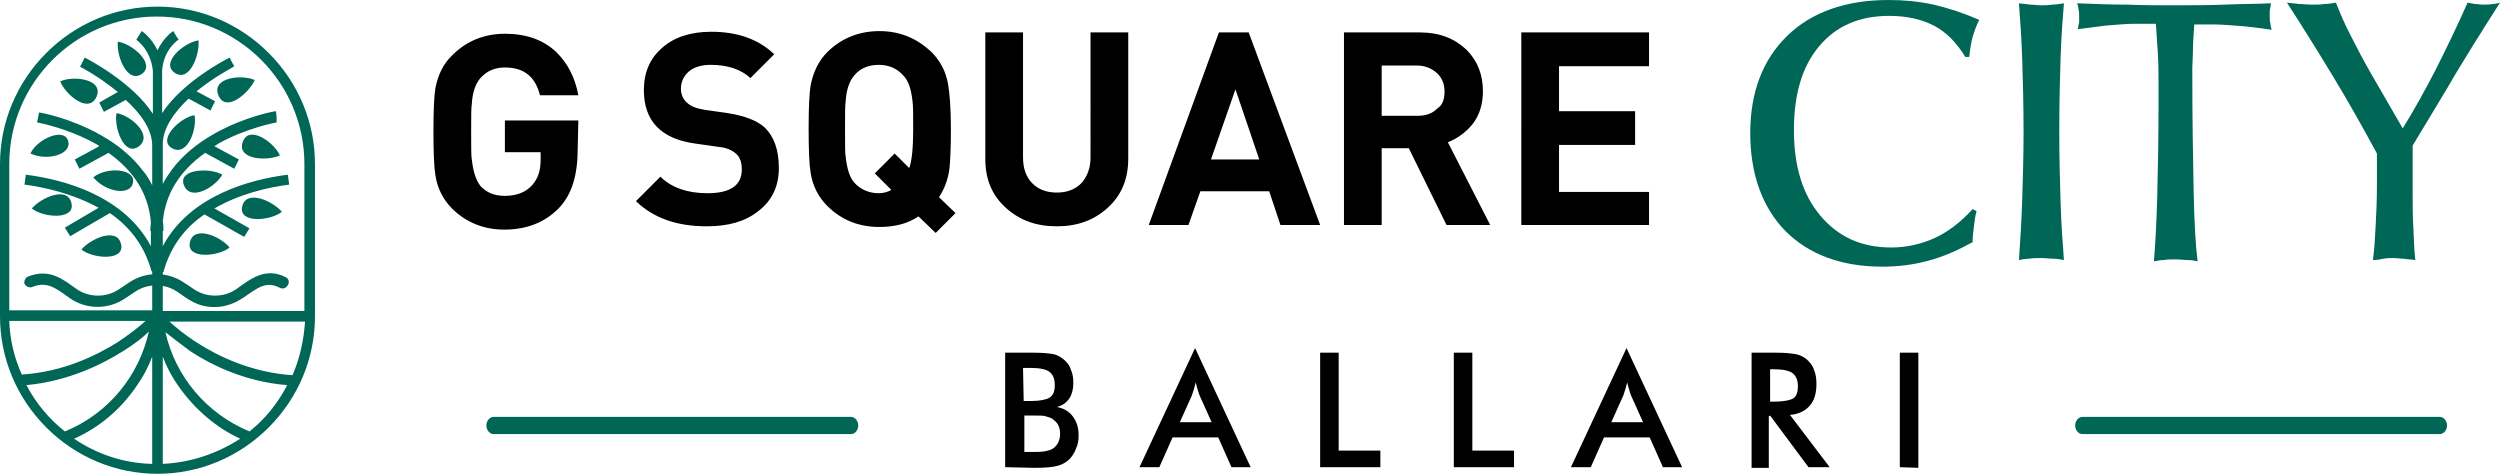 <?xml version="1.0" encoding="utf-8"?>
<!-- Generator: Adobe Illustrator 26.3.1, SVG Export Plug-In . SVG Version: 6.00 Build 0)  -->
<svg version="1.1" id="Layer_1" xmlns="http://www.w3.org/2000/svg" xmlns:xlink="http://www.w3.org/1999/xlink" x="0px" y="0px"
	 viewBox="0 0 377.8 71.6" style="enable-background:new 0 0 377.8 71.6;" xml:space="preserve">
<style type="text/css">
	.st0{fill:#006757;}
	.st1{fill-rule:evenodd;clip-rule:evenodd;fill:#006757;}
</style>
<g>
	<path class="st0" d="M297.6,8.6H297c-1.3-2.1-2.8-3.7-4.7-4.7c-1.9-1-4.2-1.5-6.8-1.5c-4.5,0-8,1.5-10.6,4.6s-3.8,7.3-3.8,12.7
		s1.3,9.7,4,12.9s6.2,4.8,10.7,4.8c2.3,0,4.5-0.5,6.5-1.4s4-2.4,5.8-4.4l0.6,0.3c-0.2,0.7-0.3,1.5-0.4,2.3s-0.2,1.6-0.2,2.4
		c-2.2,1.2-4.4,2.2-6.7,2.8c-2.2,0.6-4.5,0.9-6.9,0.9c-6.2,0-11.1-1.8-14.7-5.4c-3.5-3.6-5.3-8.6-5.3-14.8s1.9-11.1,5.6-14.7
		S279,0,285.4,0c2.3,0,4.5,0.2,6.8,0.7c2.2,0.5,4.6,1.3,6.9,2.3c-0.4,0.8-0.7,1.6-1,2.6C297.9,6.4,297.7,7.4,297.6,8.6L297.6,8.6z"
		/>
	<path class="st0" d="M305.1,39.3c0.2-2.9,0.4-5.9,0.5-9.2c0.1-3.2,0.2-6.6,0.2-10.2c0-4.1-0.1-7.7-0.2-10.8c-0.1-3.2-0.3-6-0.5-8.6
		c0.6,0.1,1.2,0.1,1.7,0.2c0.6,0,1.1,0.1,1.7,0.1c0.5,0,1.1,0,1.6-0.1c0.6,0,1.1-0.1,1.8-0.2c-0.2,2.4-0.4,5.1-0.5,8.1
		s-0.2,6.8-0.2,11.3c0,4,0.1,7.6,0.2,10.8c0.1,3.1,0.3,6,0.5,8.6c-0.5-0.1-1-0.2-1.5-0.2c-0.6,0-1.2-0.1-1.9-0.1
		c-0.7,0-1.3,0-1.9,0.1C306.1,39.1,305.6,39.2,305.1,39.3L305.1,39.3z"/>
	<path class="st0" d="M325.8,3.6h-3.5c-0.8,0-1.9,0.1-3.3,0.2s-3.1,0.4-5,0.6c0.1-0.4,0.1-0.7,0.2-1c0-0.3,0-0.7,0-1
		c0-0.4,0-0.7-0.1-1c0-0.3-0.1-0.6-0.2-0.9c2.6,0.1,5.1,0.2,7.5,0.2c2.4,0.1,4.8,0.1,7.1,0.1c2.7,0,5.2,0,7.6-0.1s4.7-0.1,7.1-0.2
		c-0.1,0.6-0.2,1-0.2,1.3s0,0.5,0,0.8s0,0.6,0.1,0.9c0,0.3,0.1,0.7,0.2,1c-2-0.3-3.7-0.5-5.1-0.6s-2.6-0.2-3.4-0.2h-3.2
		c-0.1,1.5-0.2,2.7-0.2,3.8c0,1-0.1,2-0.1,2.8c0,7.5,0.1,13.7,0.2,18.5s0.3,8.4,0.6,10.7c-0.4-0.1-0.9-0.2-1.5-0.2
		c-0.5,0-1.1-0.1-1.8-0.1c-0.7,0-1.3,0-1.8,0.1c-0.5,0-1,0.1-1.5,0.2c0.2-2.5,0.4-5.8,0.5-9.8s0.2-9,0.2-15.1c0-2.7,0-4.8-0.1-6.4
		C326,6.5,325.9,5,325.8,3.6L325.8,3.6z"/>
	<path class="st0" d="M358.6,39.3c0.2-1.5,0.3-3.2,0.4-5c0.1-1.9,0.2-4,0.2-6.3v-4.8c-2.1-3.9-4.3-7.8-6.6-11.6
		c-2.3-3.8-4.6-7.5-7-11.2c0.6,0.1,1.2,0.1,1.8,0.2c0.6,0,1.3,0.1,2,0.1s1.3,0,1.9-0.1c0.6,0,1.1-0.1,1.7-0.2
		c0.6,1.5,1.3,3.2,2.2,4.9c0.9,1.8,1.9,3.7,3.1,5.8l4.8,8.3c1.8-2.9,3.5-6,5.1-9.1c1.6-3.2,3.2-6.5,4.7-9.9c0.4,0.1,0.7,0.1,1.1,0.2
		c0.4,0,0.8,0.1,1.3,0.1s0.9,0,1.4-0.1c0.4,0,0.8-0.1,1.1-0.2c-1.4,2.2-2.8,4.4-4.1,6.5c-1.3,2.1-2.6,4.2-3.8,6.3l-5.3,8.8v7.3
		c0,1.7,0,3.3,0.1,5s0.1,3.3,0.3,5c-0.6-0.1-1.2-0.1-1.7-0.2c-0.5,0-1.1-0.1-1.6-0.1s-1,0-1.5,0.1S359.1,39.3,358.6,39.3L358.6,39.3
		z"/>
	<path d="M87.3,22.5c0,4-0.9,6.9-2.8,8.9c-2.1,2.2-4.9,3.3-8.3,3.3c-3.1,0-5.8-1.1-7.9-3.2c-1.3-1.3-2.2-3-2.5-5
		c-0.2-1.2-0.3-3.4-0.3-6.6s0.1-5.4,0.3-6.6c0.4-2,1.2-3.7,2.6-5c2.1-2.1,4.8-3.2,7.9-3.2c3.2,0,5.8,0.9,7.8,2.8
		c1.7,1.7,2.8,3.8,3.3,6.5h-5.8c-0.7-2.8-2.4-4.2-5.3-4.2c-1.5,0-2.7,0.5-3.7,1.6c-0.7,0.8-1.2,2.1-1.3,3.9
		c-0.1,0.5-0.1,1.9-0.1,4.2s0,3.8,0.1,4.2c0.2,1.8,0.6,3.1,1.3,4c0.9,1,2.1,1.5,3.7,1.5c1.7,0,3.1-0.5,4.1-1.6
		c0.9-1,1.3-2.2,1.3-3.9V23h-5.4v-4.8h11.1L87.3,22.5L87.3,22.5z M249.2,34h-19.3V4.9h19.3V10h-13.6v6.8h11.5v5.1h-11.5V29h13.6V34
		L249.2,34z M225.2,34h-6.6l-5.7-11.6h-4.1V34h-5.7V4.9h11.5c2.9,0,5.2,0.9,7,2.6c1.7,1.7,2.5,3.8,2.5,6.3c0,1.9-0.5,3.6-1.6,5
		c-1,1.2-2.2,2.1-3.7,2.7L225.2,34L225.2,34z M218.3,13.8L218.3,13.8c0-1.1-0.4-2.1-1.2-2.8c-0.8-0.7-1.8-1.1-3-1.1h-5.3v7.6h5.4
		c1.2,0,2.2-0.3,3-1.1C218,15.9,218.3,15,218.3,13.8L218.3,13.8z M199.5,34h-6l-1.7-5.1h-10.4l-1.8,5.1h-6l10.6-29.1h4.5L199.5,34
		L199.5,34z M190.3,24.1L190.3,24.1l-3.6-10.6L183,24.1H190.3L190.3,24.1z M170.5,24c0,3-1,5.5-3.1,7.4c-2.1,1.9-4.6,2.8-7.7,2.8
		c-3.1,0-5.6-0.9-7.7-2.8c-2.1-1.9-3.1-4.3-3.1-7.4V4.9h5.7v18.9c0,1.7,0.5,3,1.4,3.9s2.1,1.4,3.7,1.4c1.6,0,2.8-0.5,3.7-1.4
		c0.9-1,1.4-2.3,1.4-3.9V4.9h5.7L170.5,24L170.5,24z M144.4,32.2l-3,3l-2.6-2.5c-1.6,1.1-3.6,1.6-5.9,1.6c-3.2,0-5.8-1.1-7.9-3.2
		c-1.3-1.3-2.2-3-2.5-5c-0.2-1.2-0.3-3.4-0.3-6.6s0.1-5.4,0.3-6.6c0.4-2,1.2-3.7,2.5-5c2.1-2.1,4.8-3.2,7.9-3.2s5.7,1.1,7.9,3.2
		c1.3,1.3,2.2,3,2.5,5c0.2,1.2,0.4,3.4,0.4,6.6c0,2.8-0.1,4.7-0.2,5.8c-0.2,1.8-0.8,3.3-1.6,4.5L144.4,32.2L144.4,32.2z M138,19.5
		L138,19.5c0-2.2,0-3.6-0.1-4.2c-0.2-1.8-0.6-3.1-1.4-3.9c-0.9-1-2.1-1.6-3.7-1.6c-1.5,0-2.8,0.5-3.7,1.6c-0.7,0.8-1.2,2.1-1.3,3.9
		c-0.1,0.5-0.1,1.9-0.1,4.2s0,3.8,0.1,4.2c0.2,1.8,0.6,3.1,1.3,3.9c0.9,1,2.2,1.6,3.7,1.6c0.7,0,1.4-0.2,1.9-0.5l-2.5-2.5l3-3
		l2.2,2.2C137.8,24.3,138,22.4,138,19.5L138,19.5z M117.7,25.4c0,2.7-1,4.9-3.1,6.5c-2,1.6-4.6,2.3-7.8,2.3c-4.6,0-8.1-1.3-10.7-3.8
		l3.7-3.7c1.6,1.6,4,2.5,7.1,2.5c3.5,0,5.2-1.2,5.2-3.6c0-1.1-0.3-1.9-0.9-2.4c-0.6-0.5-1.4-0.9-2.6-1l-3.5-0.5
		c-5.2-0.7-7.8-3.4-7.8-8.1c0-2.6,0.9-4.8,2.8-6.4c1.8-1.6,4.3-2.4,7.4-2.4c3.9,0,7.1,1.1,9.5,3.4l-3.6,3.6c-1.4-1.3-3.4-2-6-2
		c-1.5,0-2.6,0.4-3.3,1c-0.8,0.7-1.2,1.6-1.2,2.6c0,0.8,0.3,1.6,0.9,2.1c0.6,0.6,1.5,0.9,2.7,1.1l3.5,0.5c2.5,0.4,4.4,1.1,5.6,2.2
		C117,20.7,117.7,22.7,117.7,25.4L117.7,25.4z"/>
	<path class="st0" d="M128.6,63c0.6,0,1.1,0.6,1.1,1.3c0,0.7-0.5,1.3-1.1,1.3h-54c-0.6,0-1.1-0.6-1.1-1.3c0-0.7,0.5-1.3,1.1-1.3
		H128.6L128.6,63z"/>
	<path class="st0" d="M368.7,63c0.6,0,1.1,0.6,1.1,1.3c0,0.7-0.5,1.3-1.1,1.3h-54c-0.6,0-1.1-0.6-1.1-1.3c0-0.7,0.5-1.3,1.1-1.3
		H368.7L368.7,63z"/>
	<path d="M154.7,60.6h1.1c1.3,0,2.3-0.2,2.8-0.5c0.6-0.4,0.8-1,0.8-1.9c0-1-0.3-1.6-0.8-2s-1.5-0.6-2.9-0.6h-1.1L154.7,60.6
		L154.7,60.6z M154.7,68.3h1c1,0,1.7,0,2.2-0.1s0.9-0.2,1.2-0.4c0.3-0.2,0.6-0.5,0.8-0.9s0.3-0.8,0.3-1.3c0-0.6-0.1-1-0.3-1.4
		c-0.2-0.4-0.6-0.7-1-1c-0.3-0.1-0.6-0.2-0.9-0.3c-0.3-0.1-0.8-0.1-1.4-0.1h-0.8h-1v5.5H154.7z M151.9,70.6V53.3h4.4
		c1.2,0,2.2,0.1,2.8,0.2c0.6,0.1,1.1,0.4,1.5,0.7c0.5,0.4,1,0.9,1.2,1.6c0.3,0.6,0.4,1.3,0.4,2.1c0,0.9-0.2,1.7-0.6,2.3
		c-0.4,0.6-1,1.1-1.9,1.3c1,0.2,1.8,0.6,2.4,1.4c0.6,0.8,0.9,1.7,0.9,2.9c0,0.7-0.1,1.4-0.4,2c-0.2,0.6-0.6,1.2-1,1.6
		c-0.5,0.5-1.1,0.8-1.8,1s-1.9,0.3-3.5,0.3L151.9,70.6L151.9,70.6z M178.3,63.8h4.8l-1.8-4c-0.1-0.3-0.2-0.5-0.3-0.9
		c-0.1-0.3-0.2-0.7-0.3-1.1c-0.1,0.4-0.2,0.7-0.3,1.1c-0.1,0.3-0.2,0.6-0.3,0.9L178.3,63.8L178.3,63.8z M186.1,70.6l-2-4.5h-6.9
		l-2,4.5h-3l8.4-18l8.4,18H186.1L186.1,70.6z M199.5,70.6V53.3h2.8v14.8h6.3v2.5H199.5L199.5,70.6z M219.7,70.6V53.3h2.8v14.8h6.3
		v2.5H219.7L219.7,70.6z M243.5,63.8h4.8l-1.8-4c-0.1-0.3-0.2-0.5-0.3-0.9c-0.1-0.3-0.2-0.7-0.3-1.1c-0.1,0.4-0.2,0.7-0.3,1.1
		c-0.1,0.3-0.2,0.6-0.3,0.9L243.5,63.8L243.5,63.8z M251.3,70.6l-2-4.5h-6.9l-2,4.5h-3l8.4-18l8.4,18H251.3L251.3,70.6z M267.5,60.7
		h0.5c1.5,0,2.5-0.2,3-0.5s0.7-1,0.7-1.8c0-1-0.3-1.6-0.8-2s-1.5-0.6-2.9-0.6h-0.5L267.5,60.7L267.5,60.7z M267.3,62.9v7.8h-2.6
		V53.3h3.9c1.2,0,2,0.1,2.7,0.2c0.6,0.1,1.2,0.4,1.6,0.7c0.5,0.4,1,1,1.2,1.6c0.3,0.7,0.4,1.4,0.4,2.2c0,1.4-0.3,2.5-1,3.3
		s-1.7,1.3-3,1.4l6,7.9h-3.2l-5.8-7.8L267.3,62.9L267.3,62.9z M287.1,70.6V53.3h2.8v17.4L287.1,70.6L287.1,70.6z"/>
	<path class="st1" d="M46,47H24.6c0-0.2,0-0.3,0-0.5c0-0.3,0-0.6,0-0.9c0-0.1,0-0.1,0-0.2v-4.3h0.1c1.1-4,3.4-6.8,6.2-8.7l6,3.4
		l0.8-1.3l-5.3-3c3.8-2.2,8.1-3.2,11.3-3.6l-0.2-1.5c-5.6,0.7-14.8,3.1-18.9,10.8v-2.3h0.1c0-0.5,0-1-0.1-1.4
		c0.4-4.2,2.5-7.6,6.4-10.4l4.4,2.4l0.7-1.4l-3.7-2c0.2-0.1,0.4-0.3,0.6-0.4c4.3-2.4,8.8-3.2,8.8-3.2l0-0.9l-0.1-0.8
		c-0.2,0-4.7,0.8-9.3,3.4c-2.7,1.5-4.9,3.4-6.4,5.4c-0.5,0.7-1,1.4-1.4,2.2v-6c0-2.5,1.8-4.9,3.9-6.9l3.3,1.8l0.7-1.4l-2.8-1.5
		c2.8-2.3,5.7-3.7,5.7-3.8L35,9.3l-0.3-0.6c-0.4,0.2-7.1,3.6-10.2,8.4v-6.4C24.7,7.5,26.9,6,27,6l-0.4-0.6l-0.4-0.7
		c-0.1,0-1.5,1-2.4,2.9c-0.9-1.9-2.3-2.9-2.4-2.9L20.6,6c0,0,2.2,1.5,2.5,4.7v6.5c-3.1-4.8-9.9-8.3-10.3-8.5l-0.7,1.4
		c0.1,0,2.9,1.5,5.7,3.8L15,15.5l0.7,1.4l3.3-1.8c2.2,2,4,4.4,4,6.9v6c-0.4-0.8-0.8-1.5-1.4-2.2c-1.6-2.1-3.7-3.9-6.4-5.4
		C10.6,17.8,6.1,17,5.9,17l-0.3,1.5c0,0,4.5,0.8,8.8,3.2c0.2,0.1,0.4,0.2,0.6,0.4l-3.7,2l0.7,1.4l4.4-2.4c3.9,2.8,6,6.2,6.4,10.4
		c0,0.5-0.1,0.9-0.1,1.4h0.1v2.3C18.7,29.5,9.5,27.1,3.9,26.4l-0.2,1.5c3.1,0.4,7.4,1.4,11.2,3.5l-5.1,3l0.8,1.3l6-3.5
		c2.9,2,5.2,4.8,6.3,8.8H23v4.3c0,0.1,0,0.1,0,0.2c0,0.3,0,0.6,0,0.9c0,0.2,0,0.3,0,0.5H1.4V24.8c0-12.3,10-22.3,22.3-22.3
		S46,12.5,46,24.8L46,47L46,47z M44.2,56.7c-6.2-0.4-11.3-2.9-14.4-4.9c-1.9-1.2-3.3-2.4-4.2-3.2h20.5
		C45.9,51.4,45.3,54.2,44.2,56.7L44.2,56.7z M37.7,65.2C37.7,65.2,37.7,65.1,37.7,65.2c-6.5-2.7-11.2-8.3-12.7-15
		c1,0.8,2.3,1.8,3.8,2.9c3.2,2.1,8.3,4.6,14.6,5.1C42,60.9,40.1,63.3,37.7,65.2L37.7,65.2z M24.6,70.1V53.9c0.6,1.6,1.4,3.1,2.4,4.5
		c2.4,3.4,5.6,6.2,9.3,7.9C32.9,68.5,28.9,69.9,24.6,70.1L24.6,70.1z M23,70.1c-4.4-0.1-8.4-1.5-11.8-3.8c3.8-1.7,7-4.4,9.4-7.9
		c1-1.4,1.8-2.9,2.4-4.5L23,70.1L23,70.1z M9.8,65.2c-2.4-1.9-4.4-4.3-5.8-7c6.3-0.6,11.4-3.1,14.7-5.2c1.6-1,2.9-2,3.8-2.9
		C21,56.8,16.4,62.5,9.8,65.2C9.9,65.2,9.8,65.2,9.8,65.2L9.8,65.2z M1.4,48.5H22c-1,0.9-2.4,2-4.2,3.2c-3.2,2-8.2,4.5-14.5,4.9
		C2.2,54.2,1.5,51.4,1.4,48.5L1.4,48.5z M40.6,8c-4.5-4.5-10.5-7-16.8-7S11.5,3.5,7,8S0,18.5,0,24.8v23c0,6.3,2.5,12.3,7,16.8
		s10.5,7,16.8,7s12.3-2.5,16.8-7s7-10.5,7-16.8v-23C47.6,18.5,45.1,12.5,40.6,8L40.6,8z"/>
	<path class="st0" d="M43.2,41.9c-3.1-1.6-5.4,0.3-7.5,1.8c-1.9,1.3-4.5,1.3-6.4,0l-1.5-1c-2.5-1.7-5.8-1.7-8.3,0l-1.5,1
		c-1.9,1.3-4.5,1.3-6.4,0c-2.1-1.5-4.1-3.2-7.4-1.9c-0.4,0.2-0.6,0.7-0.5,1.1c0.2,0.4,0.7,0.6,1.1,0.5c2.3-1,3.7,0.2,5.8,1.7
		c2.5,1.7,5.8,1.7,8.3,0l1.5-1c1.9-1.3,4.5-1.3,6.4,0c1.6,1.1,3,2.3,5.6,2.3c5,0,6.3-4.8,9.9-2.9c0.4,0.2,0.9,0.1,1.2-0.4
		C43.8,42.6,43.6,42.1,43.2,41.9L43.2,41.9z"/>
	<path class="st1" d="M18.3,36.9c0.6,2.6-4.3,2.2-6,0.8C13.8,36,17.7,34.3,18.3,36.9L18.3,36.9z"/>
	<path class="st1" d="M14.1,26.8c1.9-1.6,6.4-1.4,6,0.8C19.7,29.7,15.9,29,14.1,26.8L14.1,26.8z"/>
	<path class="st1" d="M10.8,30.7c0.6,2.6-4.3,2.2-6,0.8C6.3,29.8,10.2,28.1,10.8,30.7L10.8,30.7z"/>
	<path class="st1" d="M4.6,23.2c1-2.2,5.1-4,5.7-1.9C10.9,23.3,7.2,24.4,4.6,23.2L4.6,23.2z"/>
	<path class="st1" d="M21.4,11.2c2.2-1.5-1.4-4.6-3.6-4.9C17.6,8.5,19.2,12.6,21.4,11.2L21.4,11.2z"/>
	<path class="st1" d="M14.6,14.6c1.1-2.7-3.6-3.2-5.5-2.3C9.9,14.3,13.4,17.3,14.6,14.6L14.6,14.6z"/>
	<path class="st1" d="M26,22.4c-2.3-1.3,1.3-4.7,3.4-5C29.8,19.6,28.3,23.7,26,22.4L26,22.4z"/>
	<path class="st1" d="M21,22.1c2.2-1.7-1.3-4.7-3.4-5C17.2,19.3,18.8,23.8,21,22.1L21,22.1z"/>
	<path class="st1" d="M27.8,28c-1-2.5,4-2.7,5.8-1.6C32.5,28.3,28.8,30.5,27.8,28L27.8,28z"/>
	<path class="st1" d="M36.7,21.4c1-2.6,4.8,0.2,5.6,2.1C40.2,24.4,35.7,24.1,36.7,21.4L36.7,21.4z"/>
	<path class="st1" d="M28.7,36.6c-0.6,2.6,4.3,2.2,6,0.8C33.3,35.7,29.3,34,28.7,36.6L28.7,36.6z"/>
	<path class="st1" d="M36.6,31.2c-0.6,2.6,4.3,2.2,6,0.8C41.1,30.3,37.2,28.6,36.6,31.2L36.6,31.2z"/>
	<path class="st1" d="M33,14.4c-1.1-2.7,3.6-3.2,5.5-2.3C37.6,14.1,34.1,17.1,33,14.4L33,14.4z"/>
	<path class="st1" d="M26.4,11c-2.2-1.5,1.4-4.6,3.6-4.9C30.2,8.4,28.6,12.5,26.4,11L26.4,11z"/>
</g>
</svg>
